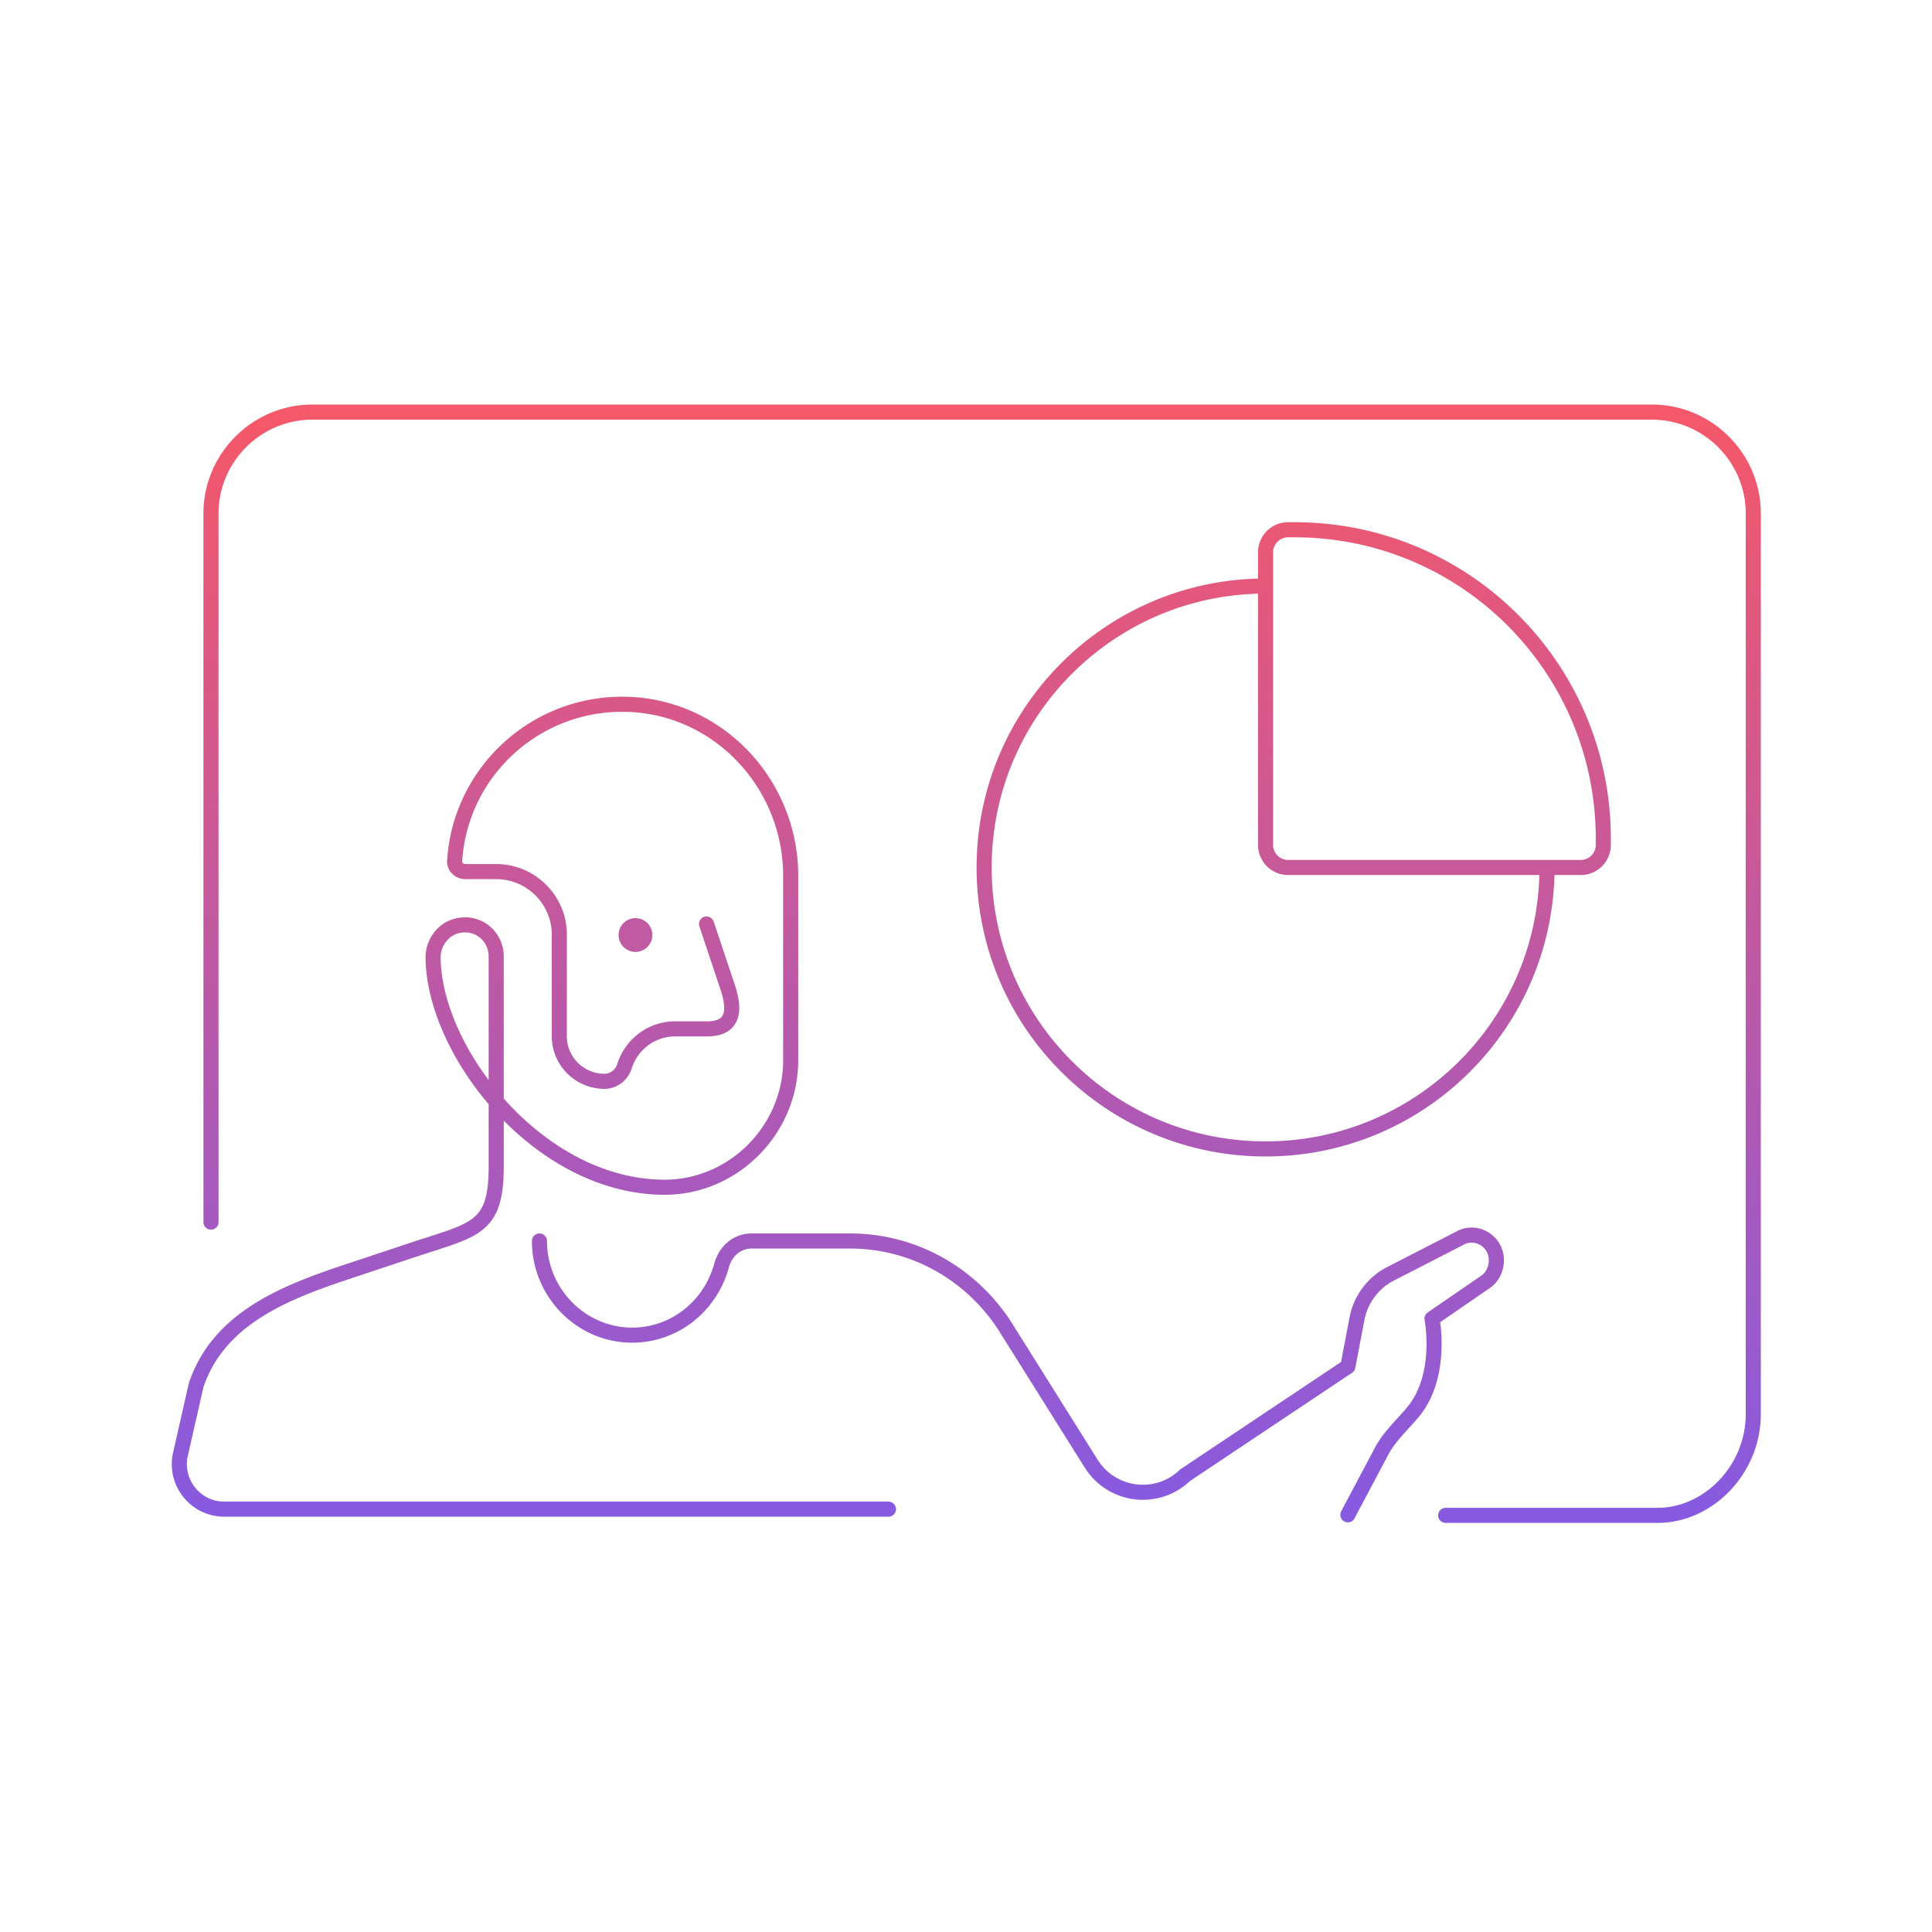 <svg xmlns="http://www.w3.org/2000/svg" width="320" height="320" fill="none" viewBox="0 0 320 320"><path stroke="url(#a)" stroke-linecap="round" stroke-linejoin="round" stroke-miterlimit="10" stroke-width="2.5" d="M256.233 143.683c0 25.745-20.87 46.615-46.615 46.615s-46.615-20.87-46.615-46.615 20.87-46.615 46.615-46.615m-92.592 55.979 3.484 10.422c1.742 5.21 0 6.947-3.484 6.947H111.8c-3.919 0-7.229 2.606-8.361 6.167-.436 1.476-1.829 2.518-3.31 2.518-4.094 0-7.49-3.3-7.49-7.469v-16.848c0-5.732-4.703-10.422-10.452-10.422h-5.139c-1.045 0-1.829-.868-1.742-1.824.959-14.764 13.5-26.314 28.568-25.88 15.155.434 27.087 13.201 27.087 28.399v30.57c0 11.377-9.319 20.93-20.729 21.017-20.816.087-38.235-22.146-38.497-37.865-.087-2.779 1.917-5.298 4.704-5.558 3.135-.348 5.748 2.084 5.748 5.21v34.739c0 10.422-3.484 10.422-13.935 13.896L57.8 210.54c-10.452 3.474-21.59 7.727-25.32 18.915l-2.59 11.399c-1.06 4.667 2.486 9.111 7.273 9.111h109.991m-57.803-44.42c0 8.577 6.904 15.595 15.343 15.595 7.16 0 13.041-4.939 14.832-11.567.639-2.339 2.557-4.028 4.986-4.028h16.238c10.356 0 19.818 5.198 25.571 13.906l14.48 23.082c3.452 5.328 10.868 6.238 15.471 1.82l26.978-18.015 1.534-8.057c.64-3.119 2.685-5.848 5.498-7.278l11.635-5.978c2.174-1.17 4.987 0 5.754 2.469.511 1.819-.128 3.899-1.79 4.939l-8.694 5.978s1.851 9.409-3.11 15.418c-1.797 2.176-3.976 4.105-5.281 6.607l-5.546 10.463m-188.304-48.48V85.041c0-9.23 7.552-16.782 16.782-16.782h221.888c9.23 0 16.782 7.552 16.782 16.782v149.168c0 9.23-7.459 16.782-15.85 16.782h-35.096M214.413 87.745h-1.066a3.73 3.73 0 0 0-3.729 3.729v48.48a3.73 3.73 0 0 0 3.729 3.729h48.48c2.06 0 3.729-1.67 3.729-3.729v-1.066c0-28.246-22.897-51.143-51.143-51.143Z"/><path fill="#C05AA3" d="M105.201 157.667a2.797 2.797 0 1 0 0-5.593 2.797 2.797 0 0 0 0 5.593Z"/><defs><linearGradient id="a" x1="160.049" x2="160.049" y1="68.259" y2="250.991" gradientUnits="userSpaceOnUse"><stop stop-color="#F55868"/><stop offset="1" stop-color="#875AE0"/></linearGradient></defs></svg>